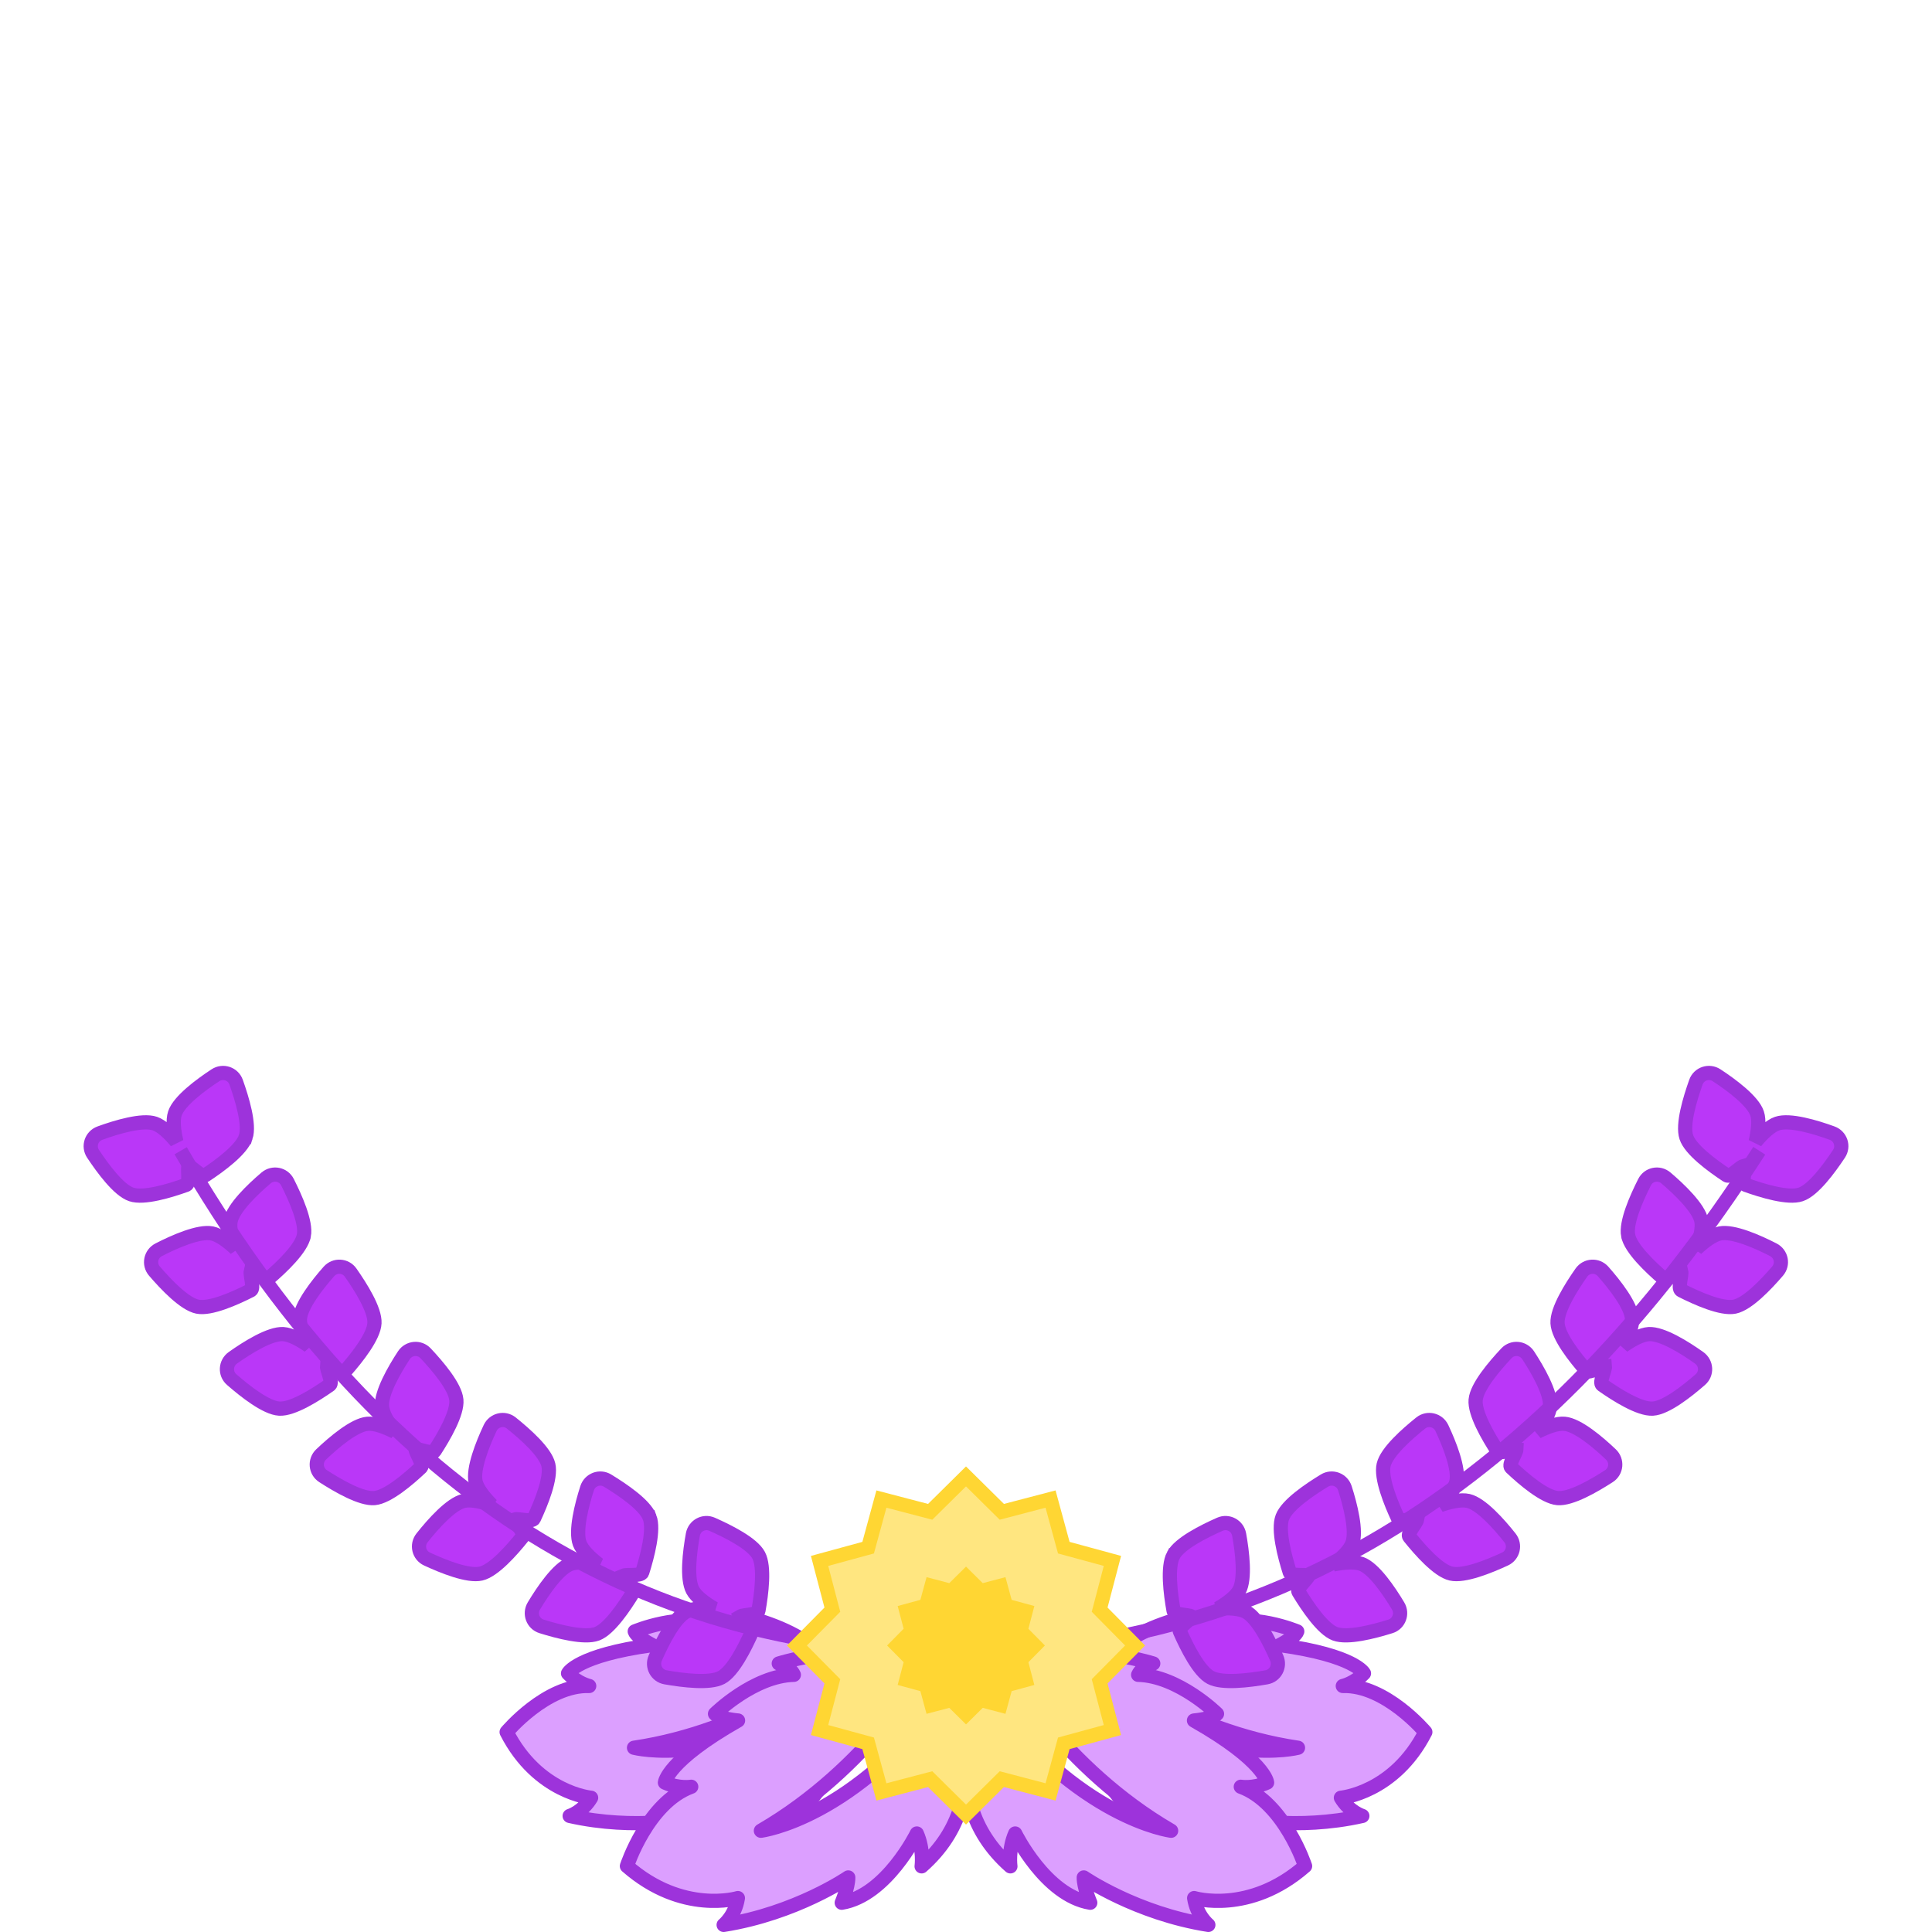 <?xml version="1.0" encoding="UTF-8" standalone="no"?>
<svg
   xmlns:dc="http://purl.org/dc/elements/1.1/"
   xmlns:cc="http://creativecommons.org/ns#"
   xmlns:rdf="http://www.w3.org/1999/02/22-rdf-syntax-ns#"
   xmlns:svg="http://www.w3.org/2000/svg"
   xmlns="http://www.w3.org/2000/svg"
   xmlns:sodipodi="http://sodipodi.sourceforge.net/DTD/sodipodi-0.dtd"
   xmlns:inkscape="http://www.inkscape.org/namespaces/inkscape"
   width="68"
   height="68"
   viewBox="0 0 68 68"
   version="1.1"
   id="svg48"
   sodipodi:docname="7.svg"
   inkscape:version="0.92.4 5da689c313, 2019-01-14">
  <defs
     id="defs52" />
  <sodipodi:namedview
     pagecolor="#ffffff"
     bordercolor="#666666"
     borderopacity="1"
     objecttolerance="10"
     gridtolerance="10"
     guidetolerance="10"
     inkscape:pageopacity="0"
     inkscape:pageshadow="2"
     inkscape:window-width="793"
     inkscape:window-height="647"
     id="namedview50"
     showgrid="false"
     inkscape:zoom="6.0811121"
     inkscape:cx="15.088985"
     inkscape:cy="21.5"
     inkscape:window-x="0"
     inkscape:window-y="0"
     inkscape:window-maximized="0"
     inkscape:current-layer="svg48" />
  <!-- Generator: Sketch 52.6 (67491) - http://www.bohemiancoding.com/sketch -->
  <title
     id="title2">Artboard</title>
  <desc
     id="desc4">Created with Sketch.</desc>
  <g
     id="Artboard"
     style="fill:none;fill-rule:evenodd;stroke:none;stroke-width:1"
     transform="translate(0.301,25.54)">
    <g
       id="Page-1-Copy-2">
      <path
         d="m 49.866,35.423 c 0,0 -1.396,-1.669 -2.905,-1.622 0,0 0.395,-0.084 0.745,-0.445 0,0 -0.312,-0.63 -2.965,-0.995 0,0 0.549,-0.275 0.617,-0.48 0,0 -1.624,-0.686 -2.859,-0.228 0,0 0,-0.297 0.32,-0.526 0,0 -2.996,0.218 -4.391,1.918 0,0 2.929,2.337 6.956,2.93 0,0 -2.951,0.779 -7.321,-1.941 0,0 -0.455,3.775 2.885,4.962 0,0 -0.275,-0.48 -0.252,-1.052 0,0 1.67,1.509 3.111,1.188 0,0 -0.389,-0.389 -0.503,-0.686 0,0 2.012,0.456 4.345,-0.071 0,0 -0.458,-0.137 -0.755,-0.64 0,0 1.875,-0.161 2.972,-2.312"
         id="Fill-1"
         inkscape:connector-curvature="0"
         style="fill:#dc9fff" />
      <path
         d="m 49.866,35.423 c 0,0 -1.396,-1.669 -2.905,-1.622 0,0 0.395,-0.084 0.745,-0.445 0,0 -0.312,-0.63 -2.965,-0.995 0,0 0.549,-0.275 0.617,-0.48 0,0 -1.624,-0.686 -2.859,-0.228 0,0 0,-0.297 0.32,-0.526 0,0 -2.996,0.218 -4.391,1.918 0,0 2.929,2.337 6.956,2.93 0,0 -2.951,0.779 -7.321,-1.941 0,0 -0.455,3.775 2.885,4.962 0,0 -0.275,-0.48 -0.252,-1.052 0,0 1.67,1.509 3.111,1.188 0,0 -0.389,-0.389 -0.503,-0.686 0,0 2.012,0.456 4.345,-0.071 0,0 -0.458,-0.137 -0.755,-0.64 0,0 1.875,-0.161 2.972,-2.312 z"
         id="Stroke-3"
         inkscape:connector-curvature="0"
         style="stroke:#9d33db;stroke-width:0.5;stroke-linejoin:round" />
      <path
         d="m 45.634,40.139 c 0,0 -0.73,-2.232 -2.263,-2.791 0,0 0.43,0.076 0.926,-0.147 0,0 -0.06,-0.757 -2.574,-2.185 0,0 0.66,-0.056 0.811,-0.235 0,0 -1.354,-1.337 -2.776,-1.373 0,0 0.119,-0.298 0.532,-0.399 0,0 -3.092,-0.982 -5.17,0.163 0,0 2,3.517 5.799,5.724 0,0 -3.269,-0.401 -6.561,-4.878 0,0 -1.969,3.602 0.904,6.131 0,0 -0.083,-0.592 0.168,-1.156 0,0 1.07,2.182 2.643,2.437 0,0 -0.234,-0.545 -0.229,-0.89 0,0 1.835,1.265 4.385,1.67 0,0 -0.404,-0.321 -0.5,-0.944 0,0 1.944,0.59 3.905,-1.127"
         id="Fill-5"
         inkscape:connector-curvature="0"
         style="fill:#dc9fff" />
      <path
         d="m 45.634,40.139 c 0,0 -0.73,-2.232 -2.263,-2.791 0,0 0.43,0.076 0.926,-0.147 0,0 -0.06,-0.757 -2.574,-2.185 0,0 0.66,-0.056 0.811,-0.235 0,0 -1.354,-1.337 -2.776,-1.373 0,0 0.119,-0.298 0.532,-0.399 0,0 -3.092,-0.982 -5.17,0.163 0,0 2,3.517 5.799,5.724 0,0 -3.269,-0.401 -6.561,-4.878 0,0 -1.969,3.602 0.904,6.131 0,0 -0.083,-0.592 0.168,-1.156 0,0 1.07,2.182 2.643,2.437 0,0 -0.234,-0.545 -0.229,-0.89 0,0 1.835,1.265 4.385,1.67 0,0 -0.404,-0.321 -0.5,-0.944 0,0 1.944,0.59 3.905,-1.127 z"
         id="Stroke-7"
         inkscape:connector-curvature="0"
         style="stroke:#9d33db;stroke-width:0.5;stroke-linejoin:round" />
      <path
         d="m 17.531,35.423 c 0,0 1.396,-1.669 2.906,-1.622 0,0 -0.396,-0.084 -0.745,-0.445 0,0 0.312,-0.63 2.965,-0.995 0,0 -0.549,-0.275 -0.617,-0.48 0,0 1.624,-0.686 2.858,-0.228 0,0 0.001,-0.297 -0.319,-0.526 0,0 2.996,0.218 4.39,1.918 0,0 -2.929,2.337 -6.955,2.93 0,0 2.951,0.779 7.321,-1.941 0,0 0.455,3.775 -2.885,4.962 0,0 0.274,-0.48 0.252,-1.052 0,0 -1.671,1.509 -3.111,1.188 0,0 0.388,-0.389 0.503,-0.686 0,0 -2.013,0.456 -4.345,-0.071 0,0 0.457,-0.137 0.755,-0.64 0,0 -1.876,-0.161 -2.973,-2.312"
         id="Fill-9"
         inkscape:connector-curvature="0"
         style="fill:#dc9fff" />
      <path
         d="m 17.531,35.423 c 0,0 1.396,-1.669 2.906,-1.622 0,0 -0.396,-0.084 -0.745,-0.445 0,0 0.312,-0.63 2.965,-0.995 0,0 -0.549,-0.275 -0.617,-0.48 0,0 1.624,-0.686 2.858,-0.228 0,0 0.001,-0.297 -0.319,-0.526 0,0 2.996,0.218 4.39,1.918 0,0 -2.929,2.337 -6.955,2.93 0,0 2.951,0.779 7.321,-1.941 0,0 0.455,3.775 -2.885,4.962 0,0 0.274,-0.48 0.252,-1.052 0,0 -1.671,1.509 -3.111,1.188 0,0 0.388,-0.389 0.503,-0.686 0,0 -2.013,0.456 -4.345,-0.071 0,0 0.457,-0.137 0.755,-0.64 0,0 -1.876,-0.161 -2.973,-2.312 z"
         id="Stroke-11"
         inkscape:connector-curvature="0"
         style="stroke:#9d33db;stroke-width:0.5;stroke-linejoin:round" />
      <path
         d="m 21.764,40.139 c 0,0 0.731,-2.232 2.264,-2.791 0,0 -0.431,0.076 -0.926,-0.147 0,0 0.059,-0.757 2.574,-2.185 0,0 -0.66,-0.056 -0.811,-0.235 0,0 1.353,-1.337 2.775,-1.373 0,0 -0.119,-0.298 -0.531,-0.399 0,0 3.091,-0.982 5.17,0.163 0,0 -2,3.517 -5.799,5.724 0,0 3.269,-0.401 6.561,-4.878 0,0 1.969,3.602 -0.904,6.131 0,0 0.083,-0.592 -0.169,-1.156 0,0 -1.07,2.182 -2.643,2.437 0,0 0.234,-0.545 0.23,-0.89 0,0 -1.836,1.265 -4.386,1.67 0,0 0.405,-0.321 0.501,-0.944 0,0 -1.945,0.59 -3.906,-1.127"
         id="Fill-13"
         inkscape:connector-curvature="0"
         style="fill:#dc9fff" />
      <path
         d="m 21.764,40.139 c 0,0 0.731,-2.232 2.264,-2.791 0,0 -0.431,0.076 -0.926,-0.147 0,0 0.059,-0.757 2.574,-2.185 0,0 -0.66,-0.056 -0.811,-0.235 0,0 1.353,-1.337 2.775,-1.373 0,0 -0.119,-0.298 -0.531,-0.399 0,0 3.091,-0.982 5.17,0.163 0,0 -2,3.517 -5.799,5.724 0,0 3.269,-0.401 6.561,-4.878 0,0 1.969,3.602 -0.904,6.131 0,0 0.083,-0.592 -0.169,-1.156 0,0 -1.07,2.182 -2.643,2.437 0,0 0.234,-0.545 0.23,-0.89 0,0 -1.836,1.265 -4.386,1.67 0,0 0.405,-0.321 0.501,-0.944 0,0 -1.945,0.59 -3.906,-1.127 z"
         id="Stroke-15"
         inkscape:connector-curvature="0"
         style="stroke:#9d33db;stroke-width:0.5;stroke-linejoin:round" />
      <path
         d="m 40.999,29.197 c 0.221,-0.412 1.062,-0.834 1.635,-1.088 0.291,-0.129 0.62,0.049 0.678,0.361 0.112,0.615 0.224,1.55 0.006,1.96 -0.12,0.224 -0.418,0.447 -0.755,0.646 0.39,-0.027 0.764,-0.005 0.986,0.112 0.411,0.216 0.837,1.057 1.087,1.631 0.126,0.291 -0.049,0.622 -0.362,0.677 -0.616,0.108 -1.551,0.226 -1.963,0.008 -0.412,-0.217 -0.835,-1.058 -1.087,-1.631 -0.059,-0.133 0.367,-0.4 0.422,-0.518 -0.111,-0.066 -0.616,-0.054 -0.64,-0.198 -0.111,-0.616 -0.227,-1.551 -0.007,-1.96"
         id="Fill-17"
         inkscape:connector-curvature="0"
         style="fill:#ba37f8" />
      <path
         d="m 40.999,29.197 c 0.221,-0.412 1.062,-0.834 1.635,-1.088 0.291,-0.129 0.62,0.049 0.678,0.361 0.112,0.615 0.224,1.55 0.006,1.96 -0.12,0.224 -0.418,0.447 -0.755,0.646 0.39,-0.027 0.764,-0.005 0.986,0.112 0.411,0.216 0.837,1.057 1.087,1.631 0.126,0.291 -0.049,0.622 -0.362,0.677 -0.616,0.108 -1.551,0.226 -1.963,0.008 -0.412,-0.217 -0.835,-1.058 -1.087,-1.631 -0.059,-0.133 0.367,-0.4 0.422,-0.518 -0.111,-0.066 -0.616,-0.054 -0.64,-0.198 -0.111,-0.616 -0.227,-1.551 -0.007,-1.96 z"
         id="Stroke-19"
         inkscape:connector-curvature="0"
         style="stroke:#9d33db;stroke-width:0.5" />
      <path
         d="m 44.835,27.861 c 0.167,-0.437 0.947,-0.964 1.482,-1.29 0.272,-0.165 0.622,-0.03 0.718,0.271 0.191,0.596 0.423,1.509 0.259,1.943 -0.089,0.238 -0.355,0.497 -0.665,0.738 0.383,-0.077 0.757,-0.103 0.992,-0.016 0.435,0.161 0.966,0.941 1.287,1.478 0.163,0.272 0.032,0.623 -0.27,0.718 -0.597,0.186 -1.509,0.424 -1.948,0.261 -0.434,-0.163 -0.963,-0.942 -1.287,-1.478 -0.076,-0.125 0.313,-0.444 0.353,-0.568 -0.119,-0.052 -0.617,0.025 -0.661,-0.114 -0.189,-0.596 -0.425,-1.509 -0.26,-1.943"
         id="Fill-21"
         inkscape:connector-curvature="0"
         style="fill:#ba37f8" />
      <path
         d="m 44.835,27.861 c 0.167,-0.437 0.947,-0.964 1.482,-1.29 0.272,-0.165 0.622,-0.03 0.718,0.271 0.191,0.596 0.423,1.509 0.259,1.943 -0.089,0.238 -0.355,0.497 -0.665,0.738 0.383,-0.077 0.757,-0.103 0.992,-0.016 0.435,0.161 0.966,0.941 1.287,1.478 0.163,0.272 0.032,0.623 -0.27,0.718 -0.597,0.186 -1.509,0.424 -1.948,0.261 -0.434,-0.163 -0.963,-0.942 -1.287,-1.478 -0.076,-0.125 0.313,-0.444 0.353,-0.568 -0.119,-0.052 -0.617,0.025 -0.661,-0.114 -0.189,-0.596 -0.425,-1.509 -0.26,-1.943 z"
         id="Stroke-23"
         inkscape:connector-curvature="0"
         style="stroke:#9d33db;stroke-width:0.5" />
      <path
         d="m 48.399,26.018 c 0.108,-0.455 0.813,-1.079 1.302,-1.471 0.247,-0.199 0.611,-0.112 0.747,0.175 0.266,0.566 0.615,1.441 0.509,1.893 -0.058,0.247 -0.288,0.539 -0.564,0.818 0.37,-0.126 0.737,-0.201 0.982,-0.145 0.452,0.103 1.08,0.808 1.468,1.298 0.198,0.248 0.114,0.614 -0.174,0.747 -0.569,0.263 -1.442,0.617 -1.897,0.512 -0.453,-0.105 -1.079,-0.809 -1.47,-1.298 -0.091,-0.113 0.253,-0.481 0.277,-0.609 -0.125,-0.036 -0.61,0.105 -0.67,-0.027 -0.265,-0.567 -0.617,-1.441 -0.51,-1.893"
         id="Fill-25"
         inkscape:connector-curvature="0"
         style="fill:#ba37f8" />
      <path
         d="m 48.399,26.018 c 0.108,-0.455 0.813,-1.079 1.302,-1.471 0.247,-0.199 0.611,-0.112 0.747,0.175 0.266,0.566 0.615,1.441 0.509,1.893 -0.058,0.247 -0.288,0.539 -0.564,0.818 0.37,-0.126 0.737,-0.201 0.982,-0.145 0.452,0.103 1.08,0.808 1.468,1.298 0.198,0.248 0.114,0.614 -0.174,0.747 -0.569,0.263 -1.442,0.617 -1.897,0.512 -0.453,-0.105 -1.079,-0.809 -1.47,-1.298 -0.091,-0.113 0.253,-0.481 0.277,-0.609 -0.125,-0.036 -0.61,0.105 -0.67,-0.027 -0.265,-0.567 -0.617,-1.441 -0.51,-1.893 z"
         id="Stroke-27"
         inkscape:connector-curvature="0"
         style="stroke:#9d33db;stroke-width:0.5" />
      <path
         d="m 51.637,23.73 c 0.044,-0.465 0.655,-1.182 1.084,-1.639 0.217,-0.231 0.59,-0.195 0.764,0.07 0.342,0.523 0.81,1.34 0.769,1.803 -0.023,0.252 -0.211,0.574 -0.444,0.889 0.348,-0.177 0.701,-0.302 0.951,-0.281 0.463,0.039 1.183,0.648 1.636,1.08 0.229,0.218 0.198,0.592 -0.07,0.764 -0.525,0.339 -1.34,0.812 -1.805,0.772 -0.463,-0.041 -1.181,-0.65 -1.636,-1.08 -0.106,-0.1 0.183,-0.512 0.188,-0.642 -0.128,-0.018 -0.588,0.189 -0.667,0.067 -0.341,-0.525 -0.813,-1.341 -0.77,-1.803"
         id="Fill-29"
         inkscape:connector-curvature="0"
         style="fill:#ba37f8" />
      <path
         d="m 51.637,23.73 c 0.044,-0.465 0.655,-1.182 1.084,-1.639 0.217,-0.231 0.59,-0.195 0.764,0.07 0.342,0.523 0.81,1.34 0.769,1.803 -0.023,0.252 -0.211,0.574 -0.444,0.889 0.348,-0.177 0.701,-0.302 0.951,-0.281 0.463,0.039 1.183,0.648 1.636,1.08 0.229,0.218 0.198,0.592 -0.07,0.764 -0.525,0.339 -1.34,0.812 -1.805,0.772 -0.463,-0.041 -1.181,-0.65 -1.636,-1.08 -0.106,-0.1 0.183,-0.512 0.188,-0.642 -0.128,-0.018 -0.588,0.189 -0.667,0.067 -0.341,-0.525 -0.813,-1.341 -0.77,-1.803 z"
         id="Stroke-31"
         inkscape:connector-curvature="0"
         style="stroke:#9d33db;stroke-width:0.5" />
      <path
         d="m 54.519,21.029 c -0.023,-0.466 0.479,-1.264 0.838,-1.776 0.183,-0.261 0.557,-0.279 0.766,-0.041 0.415,0.469 0.995,1.211 1.019,1.674 0.014,0.254 -0.126,0.599 -0.312,0.944 0.32,-0.225 0.651,-0.399 0.901,-0.414 0.464,-0.028 1.264,0.473 1.773,0.835 0.259,0.184 0.281,0.558 0.041,0.766 -0.471,0.411 -1.211,0.996 -1.677,1.022 -0.463,0.027 -1.262,-0.475 -1.774,-0.835 -0.119,-0.083 0.109,-0.532 0.095,-0.662 -0.13,0.001 -0.556,0.272 -0.651,0.162 -0.413,-0.471 -0.996,-1.211 -1.019,-1.675"
         id="Fill-33"
         inkscape:connector-curvature="0"
         style="fill:#ba37f8" />
      <path
         d="m 54.519,21.029 c -0.023,-0.466 0.479,-1.264 0.838,-1.776 0.183,-0.261 0.557,-0.279 0.766,-0.041 0.415,0.469 0.995,1.211 1.019,1.674 0.014,0.254 -0.126,0.599 -0.312,0.944 0.32,-0.225 0.651,-0.399 0.901,-0.414 0.464,-0.028 1.264,0.473 1.773,0.835 0.259,0.184 0.281,0.558 0.041,0.766 -0.471,0.411 -1.211,0.996 -1.677,1.022 -0.463,0.027 -1.262,-0.475 -1.774,-0.835 -0.119,-0.083 0.109,-0.532 0.095,-0.662 -0.13,0.001 -0.556,0.272 -0.651,0.162 -0.413,-0.471 -0.996,-1.211 -1.019,-1.675 z"
         id="Stroke-35"
         inkscape:connector-curvature="0"
         style="stroke:#9d33db;stroke-width:0.5" />
      <path
         d="m 57.005,17.947 c -0.09,-0.459 0.295,-1.319 0.577,-1.878 0.143,-0.284 0.511,-0.355 0.752,-0.149 0.478,0.405 1.156,1.057 1.247,1.512 0.049,0.249 -0.04,0.611 -0.175,0.978 0.285,-0.268 0.588,-0.487 0.833,-0.537 0.454,-0.093 1.318,0.288 1.874,0.574 0.283,0.145 0.357,0.512 0.15,0.752 -0.408,0.475 -1.058,1.158 -1.515,1.251 -0.455,0.092 -1.316,-0.291 -1.875,-0.575 -0.129,-0.065 0.031,-0.542 0,-0.668 -0.129,0.019 -0.512,0.347 -0.622,0.253 -0.475,-0.408 -1.157,-1.058 -1.246,-1.513"
         id="Fill-37"
         inkscape:connector-curvature="0"
         style="fill:#ba37f8" />
      <path
         d="m 57.005,17.947 c -0.09,-0.459 0.295,-1.319 0.577,-1.878 0.143,-0.284 0.511,-0.355 0.752,-0.149 0.478,0.405 1.156,1.057 1.247,1.512 0.049,0.249 -0.04,0.611 -0.175,0.978 0.285,-0.268 0.588,-0.487 0.833,-0.537 0.454,-0.093 1.318,0.288 1.874,0.574 0.283,0.145 0.357,0.512 0.15,0.752 -0.408,0.475 -1.058,1.158 -1.515,1.251 -0.455,0.092 -1.316,-0.291 -1.875,-0.575 -0.129,-0.065 0.031,-0.542 0,-0.668 -0.129,0.019 -0.512,0.347 -0.622,0.253 -0.475,-0.408 -1.157,-1.058 -1.246,-1.513 z"
         id="Stroke-39"
         inkscape:connector-curvature="0"
         style="stroke:#9d33db;stroke-width:0.5" />
      <path
         d="m 59.052,14.483 c -0.146,-0.444 0.128,-1.346 0.338,-1.935 0.106,-0.299 0.463,-0.416 0.728,-0.242 0.524,0.343 1.28,0.905 1.425,1.345 0.081,0.241 0.037,0.611 -0.051,0.992 0.248,-0.301 0.523,-0.556 0.76,-0.637 0.44,-0.149 1.343,0.122 1.931,0.336 0.298,0.108 0.418,0.463 0.242,0.728 -0.346,0.521 -0.904,1.281 -1.348,1.43 -0.439,0.148 -1.341,-0.125 -1.93,-0.336 -0.137,-0.05 -0.037,-0.543 -0.084,-0.664 -0.125,0.035 -0.464,0.409 -0.585,0.328 -0.523,-0.345 -1.281,-0.904 -1.426,-1.345"
         id="Fill-41"
         inkscape:connector-curvature="0"
         style="fill:#ba37f8" />
      <path
         d="m 59.052,14.483 c -0.146,-0.444 0.128,-1.346 0.338,-1.935 0.106,-0.299 0.463,-0.416 0.728,-0.242 0.524,0.343 1.28,0.905 1.425,1.345 0.081,0.241 0.037,0.611 -0.051,0.992 0.248,-0.301 0.523,-0.556 0.76,-0.637 0.44,-0.149 1.343,0.122 1.931,0.336 0.298,0.108 0.418,0.463 0.242,0.728 -0.346,0.521 -0.904,1.281 -1.348,1.43 -0.439,0.148 -1.341,-0.125 -1.93,-0.336 -0.137,-0.05 -0.037,-0.543 -0.084,-0.664 -0.125,0.035 -0.464,0.409 -0.585,0.328 -0.523,-0.345 -1.281,-0.904 -1.426,-1.345 z"
         id="Stroke-43"
         inkscape:connector-curvature="0"
         style="stroke:#9d33db;stroke-width:0.5" />
      <path
         d="m 26.399,29.197 c -0.221,-0.412 -1.063,-0.834 -1.636,-1.088 -0.29,-0.129 -0.62,0.049 -0.677,0.361 -0.112,0.615 -0.225,1.55 -0.006,1.96 0.119,0.224 0.417,0.447 0.755,0.646 -0.39,-0.027 -0.764,-0.005 -0.986,0.112 -0.411,0.216 -0.837,1.057 -1.087,1.631 -0.127,0.291 0.048,0.622 0.362,0.677 0.616,0.108 1.55,0.226 1.963,0.008 0.411,-0.217 0.835,-1.058 1.087,-1.631 0.059,-0.133 -0.367,-0.4 -0.422,-0.518 0.111,-0.066 0.615,-0.054 0.64,-0.198 0.111,-0.616 0.227,-1.551 0.007,-1.96"
         id="Fill-57"
         inkscape:connector-curvature="0"
         style="fill:#ba37f8" />
      <path
         d="m 26.399,29.197 c -0.221,-0.412 -1.063,-0.834 -1.636,-1.088 -0.29,-0.129 -0.62,0.049 -0.677,0.361 -0.112,0.615 -0.225,1.55 -0.006,1.96 0.119,0.224 0.417,0.447 0.755,0.646 -0.39,-0.027 -0.764,-0.005 -0.986,0.112 -0.411,0.216 -0.837,1.057 -1.087,1.631 -0.127,0.291 0.048,0.622 0.362,0.677 0.616,0.108 1.55,0.226 1.963,0.008 0.411,-0.217 0.835,-1.058 1.087,-1.631 0.059,-0.133 -0.367,-0.4 -0.422,-0.518 0.111,-0.066 0.615,-0.054 0.64,-0.198 0.111,-0.616 0.227,-1.551 0.007,-1.96 z"
         id="Stroke-59"
         inkscape:connector-curvature="0"
         style="stroke:#9d33db;stroke-width:0.5" />
      <path
         d="m 22.562,27.861 c -0.166,-0.437 -0.947,-0.964 -1.481,-1.29 -0.272,-0.165 -0.622,-0.03 -0.718,0.271 -0.192,0.596 -0.423,1.509 -0.26,1.943 0.09,0.238 0.356,0.497 0.665,0.738 -0.383,-0.077 -0.756,-0.103 -0.991,-0.016 -0.436,0.161 -0.966,0.941 -1.288,1.478 -0.163,0.272 -0.032,0.623 0.271,0.718 0.597,0.186 1.509,0.424 1.947,0.261 0.434,-0.163 0.963,-0.942 1.288,-1.478 0.075,-0.125 -0.314,-0.444 -0.354,-0.568 0.12,-0.052 0.618,0.025 0.662,-0.114 0.188,-0.596 0.424,-1.509 0.259,-1.943"
         id="Fill-61"
         inkscape:connector-curvature="0"
         style="fill:#ba37f8" />
      <path
         d="m 22.562,27.861 c -0.166,-0.437 -0.947,-0.964 -1.481,-1.29 -0.272,-0.165 -0.622,-0.03 -0.718,0.271 -0.192,0.596 -0.423,1.509 -0.26,1.943 0.09,0.238 0.356,0.497 0.665,0.738 -0.383,-0.077 -0.756,-0.103 -0.991,-0.016 -0.436,0.161 -0.966,0.941 -1.288,1.478 -0.163,0.272 -0.032,0.623 0.271,0.718 0.597,0.186 1.509,0.424 1.947,0.261 0.434,-0.163 0.963,-0.942 1.288,-1.478 0.075,-0.125 -0.314,-0.444 -0.354,-0.568 0.12,-0.052 0.618,0.025 0.662,-0.114 0.188,-0.596 0.424,-1.509 0.259,-1.943 z"
         id="Stroke-63"
         inkscape:connector-curvature="0"
         style="stroke:#9d33db;stroke-width:0.5" />
      <path
         d="m 18.999,26.018 c -0.108,-0.455 -0.813,-1.079 -1.302,-1.471 -0.247,-0.199 -0.612,-0.112 -0.747,0.175 -0.266,0.566 -0.615,1.441 -0.51,1.893 0.059,0.247 0.289,0.539 0.564,0.818 -0.369,-0.126 -0.736,-0.201 -0.981,-0.145 -0.452,0.103 -1.08,0.808 -1.468,1.298 -0.198,0.248 -0.114,0.614 0.174,0.747 0.569,0.263 1.442,0.617 1.897,0.512 0.452,-0.105 1.078,-0.809 1.469,-1.298 0.091,-0.113 -0.252,-0.481 -0.277,-0.609 0.125,-0.036 0.61,0.105 0.671,-0.027 0.265,-0.567 0.617,-1.441 0.51,-1.893"
         id="Fill-65"
         inkscape:connector-curvature="0"
         style="fill:#ba37f8" />
      <path
         d="m 18.999,26.018 c -0.108,-0.455 -0.813,-1.079 -1.302,-1.471 -0.247,-0.199 -0.612,-0.112 -0.747,0.175 -0.266,0.566 -0.615,1.441 -0.51,1.893 0.059,0.247 0.289,0.539 0.564,0.818 -0.369,-0.126 -0.736,-0.201 -0.981,-0.145 -0.452,0.103 -1.08,0.808 -1.468,1.298 -0.198,0.248 -0.114,0.614 0.174,0.747 0.569,0.263 1.442,0.617 1.897,0.512 0.452,-0.105 1.078,-0.809 1.469,-1.298 0.091,-0.113 -0.252,-0.481 -0.277,-0.609 0.125,-0.036 0.61,0.105 0.671,-0.027 0.265,-0.567 0.617,-1.441 0.51,-1.893 z"
         id="Stroke-67"
         inkscape:connector-curvature="0"
         style="stroke:#9d33db;stroke-width:0.5" />
      <path
         d="m 15.761,23.73 c -0.043,-0.465 -0.654,-1.182 -1.083,-1.639 -0.217,-0.231 -0.59,-0.195 -0.764,0.07 -0.343,0.523 -0.811,1.34 -0.769,1.803 0.022,0.252 0.211,0.574 0.444,0.889 -0.349,-0.177 -0.702,-0.302 -0.951,-0.281 -0.463,0.039 -1.183,0.648 -1.637,1.08 -0.229,0.218 -0.197,0.592 0.07,0.764 0.525,0.339 1.34,0.812 1.806,0.772 0.462,-0.041 1.181,-0.65 1.636,-1.08 0.106,-0.1 -0.183,-0.512 -0.189,-0.642 0.129,-0.018 0.589,0.189 0.668,0.067 0.341,-0.525 0.813,-1.341 0.769,-1.803"
         id="Fill-69"
         inkscape:connector-curvature="0"
         style="fill:#ba37f8" />
      <path
         d="m 15.761,23.73 c -0.043,-0.465 -0.654,-1.182 -1.083,-1.639 -0.217,-0.231 -0.59,-0.195 -0.764,0.07 -0.343,0.523 -0.811,1.34 -0.769,1.803 0.022,0.252 0.211,0.574 0.444,0.889 -0.349,-0.177 -0.702,-0.302 -0.951,-0.281 -0.463,0.039 -1.183,0.648 -1.637,1.08 -0.229,0.218 -0.197,0.592 0.07,0.764 0.525,0.339 1.34,0.812 1.806,0.772 0.462,-0.041 1.181,-0.65 1.636,-1.08 0.106,-0.1 -0.183,-0.512 -0.189,-0.642 0.129,-0.018 0.589,0.189 0.668,0.067 0.341,-0.525 0.813,-1.341 0.769,-1.803 z"
         id="Stroke-71"
         inkscape:connector-curvature="0"
         style="stroke:#9d33db;stroke-width:0.5" />
      <path
         d="m 12.879,21.029 c 0.023,-0.466 -0.479,-1.264 -0.838,-1.776 -0.182,-0.261 -0.557,-0.279 -0.766,-0.041 -0.415,0.469 -0.994,1.211 -1.019,1.674 -0.013,0.254 0.127,0.599 0.312,0.944 -0.319,-0.225 -0.65,-0.399 -0.901,-0.414 -0.463,-0.028 -1.263,0.473 -1.773,0.835 -0.258,0.184 -0.28,0.558 -0.04,0.766 0.471,0.411 1.211,0.996 1.677,1.022 0.463,0.027 1.261,-0.475 1.774,-0.835 0.118,-0.083 -0.109,-0.532 -0.096,-0.662 0.13,0.001 0.556,0.272 0.651,0.162 0.414,-0.471 0.997,-1.211 1.019,-1.675"
         id="Fill-73"
         inkscape:connector-curvature="0"
         style="fill:#ba37f8" />
      <path
         d="m 12.879,21.029 c 0.023,-0.466 -0.479,-1.264 -0.838,-1.776 -0.182,-0.261 -0.557,-0.279 -0.766,-0.041 -0.415,0.469 -0.994,1.211 -1.019,1.674 -0.013,0.254 0.127,0.599 0.312,0.944 -0.319,-0.225 -0.65,-0.399 -0.901,-0.414 -0.463,-0.028 -1.263,0.473 -1.773,0.835 -0.258,0.184 -0.28,0.558 -0.04,0.766 0.471,0.411 1.211,0.996 1.677,1.022 0.463,0.027 1.261,-0.475 1.774,-0.835 0.118,-0.083 -0.109,-0.532 -0.096,-0.662 0.13,0.001 0.556,0.272 0.651,0.162 0.414,-0.471 0.997,-1.211 1.019,-1.675 z"
         id="Stroke-75"
         inkscape:connector-curvature="0"
         style="stroke:#9d33db;stroke-width:0.5" />
      <path
         d="m 10.394,17.947 c 0.089,-0.459 -0.295,-1.319 -0.577,-1.878 -0.143,-0.284 -0.511,-0.355 -0.753,-0.149 -0.477,0.405 -1.156,1.057 -1.246,1.512 -0.05,0.249 0.04,0.611 0.175,0.978 -0.285,-0.268 -0.588,-0.487 -0.833,-0.537 -0.455,-0.093 -1.318,0.288 -1.874,0.574 -0.283,0.145 -0.358,0.512 -0.15,0.752 0.408,0.475 1.057,1.158 1.515,1.251 0.455,0.092 1.316,-0.291 1.874,-0.575 0.13,-0.065 -0.031,-0.542 0,-0.668 0.129,0.019 0.512,0.347 0.622,0.253 0.476,-0.408 1.158,-1.058 1.247,-1.513"
         id="Fill-77"
         inkscape:connector-curvature="0"
         style="fill:#ba37f8" />
      <path
         d="m 10.394,17.947 c 0.089,-0.459 -0.295,-1.319 -0.577,-1.878 -0.143,-0.284 -0.511,-0.355 -0.753,-0.149 -0.477,0.405 -1.156,1.057 -1.246,1.512 -0.05,0.249 0.04,0.611 0.175,0.978 -0.285,-0.268 -0.588,-0.487 -0.833,-0.537 -0.455,-0.093 -1.318,0.288 -1.874,0.574 -0.283,0.145 -0.358,0.512 -0.15,0.752 0.408,0.475 1.057,1.158 1.515,1.251 0.455,0.092 1.316,-0.291 1.874,-0.575 0.13,-0.065 -0.031,-0.542 0,-0.668 0.129,0.019 0.512,0.347 0.622,0.253 0.476,-0.408 1.158,-1.058 1.247,-1.513 z"
         id="Stroke-79"
         inkscape:connector-curvature="0"
         style="stroke:#9d33db;stroke-width:0.5" />
      <path
         d="m 8.347,14.483 c 0.146,-0.444 -0.128,-1.346 -0.338,-1.935 -0.107,-0.299 -0.463,-0.416 -0.728,-0.242 -0.524,0.343 -1.28,0.905 -1.426,1.345 -0.08,0.241 -0.036,0.611 0.052,0.992 -0.249,-0.301 -0.523,-0.556 -0.76,-0.637 -0.44,-0.149 -1.343,0.122 -1.931,0.336 -0.298,0.108 -0.418,0.463 -0.242,0.728 0.346,0.521 0.904,1.281 1.347,1.43 0.44,0.148 1.342,-0.125 1.931,-0.336 0.137,-0.05 0.036,-0.543 0.083,-0.664 0.126,0.035 0.465,0.409 0.586,0.328 0.523,-0.345 1.28,-0.904 1.426,-1.345"
         id="Fill-81"
         inkscape:connector-curvature="0"
         style="fill:#ba37f8" />
      <path
         d="m 8.347,14.483 c 0.146,-0.444 -0.128,-1.346 -0.338,-1.935 -0.107,-0.299 -0.463,-0.416 -0.728,-0.242 -0.524,0.343 -1.28,0.905 -1.426,1.345 -0.08,0.241 -0.036,0.611 0.052,0.992 -0.249,-0.301 -0.523,-0.556 -0.76,-0.637 -0.44,-0.149 -1.343,0.122 -1.931,0.336 -0.298,0.108 -0.418,0.463 -0.242,0.728 0.346,0.521 0.904,1.281 1.347,1.43 0.44,0.148 1.342,-0.125 1.931,-0.336 0.137,-0.05 0.036,-0.543 0.083,-0.664 0.126,0.035 0.465,0.409 0.586,0.328 0.523,-0.345 1.28,-0.904 1.426,-1.345 z"
         id="Stroke-83"
         inkscape:connector-curvature="0"
         style="stroke:#9d33db;stroke-width:0.5" />
      <path
         d="m 6.058,14.963 c 6.818,11.764 15.888,17.646 27.211,17.646 11.323,0 20.773,-5.882 28.35,-17.646"
         id="Path-3"
         inkscape:connector-curvature="0"
         style="fill-rule:nonzero;stroke:#9d33db;stroke-width:0.5" />
      <polygon
         id="Fill-99"
         points="36.675,37.53 34.96,37.08 33.699,38.327 32.438,37.08 30.722,37.53 30.255,35.819 28.545,35.352 28.995,33.637 27.748,32.376 28.995,31.115 28.545,29.399 30.255,28.933 30.722,27.222 32.438,27.671 33.699,26.425 34.96,27.671 36.675,27.222 37.141,28.933 38.853,29.399 38.403,31.115 39.65,32.376 38.403,33.637 38.853,35.352 37.141,35.819 "
         style="fill:#ffe680" />
      <polygon
         id="Stroke-101"
         points="36.675,37.53 34.96,37.08 33.699,38.327 32.438,37.08 30.722,37.53 30.255,35.819 28.545,35.352 28.995,33.637 27.748,32.376 28.995,31.115 28.545,29.399 30.255,28.933 30.722,27.222 32.438,27.671 33.699,26.425 34.96,27.671 36.675,27.222 37.141,28.933 38.853,29.399 38.403,31.115 39.65,32.376 38.403,33.637 38.853,35.352 37.141,35.819 "
         style="stroke:#ffd633;stroke-width:0.5" />
      <polygon
         id="Fill-103"
         points="35.088,34.781 34.288,34.571 33.7,35.153 33.111,34.571 32.31,34.781 32.093,33.982 31.294,33.765 31.504,32.964 30.922,32.376 31.504,31.787 31.294,30.987 32.093,30.769 32.311,29.971 33.111,30.181 33.7,29.599 34.288,30.181 35.088,29.971 35.306,30.77 36.105,30.987 35.895,31.788 36.476,32.376 35.895,32.964 36.104,33.765 35.306,33.982 "
         style="fill:#ffd633" />
    </g>
  </g>
</svg>
